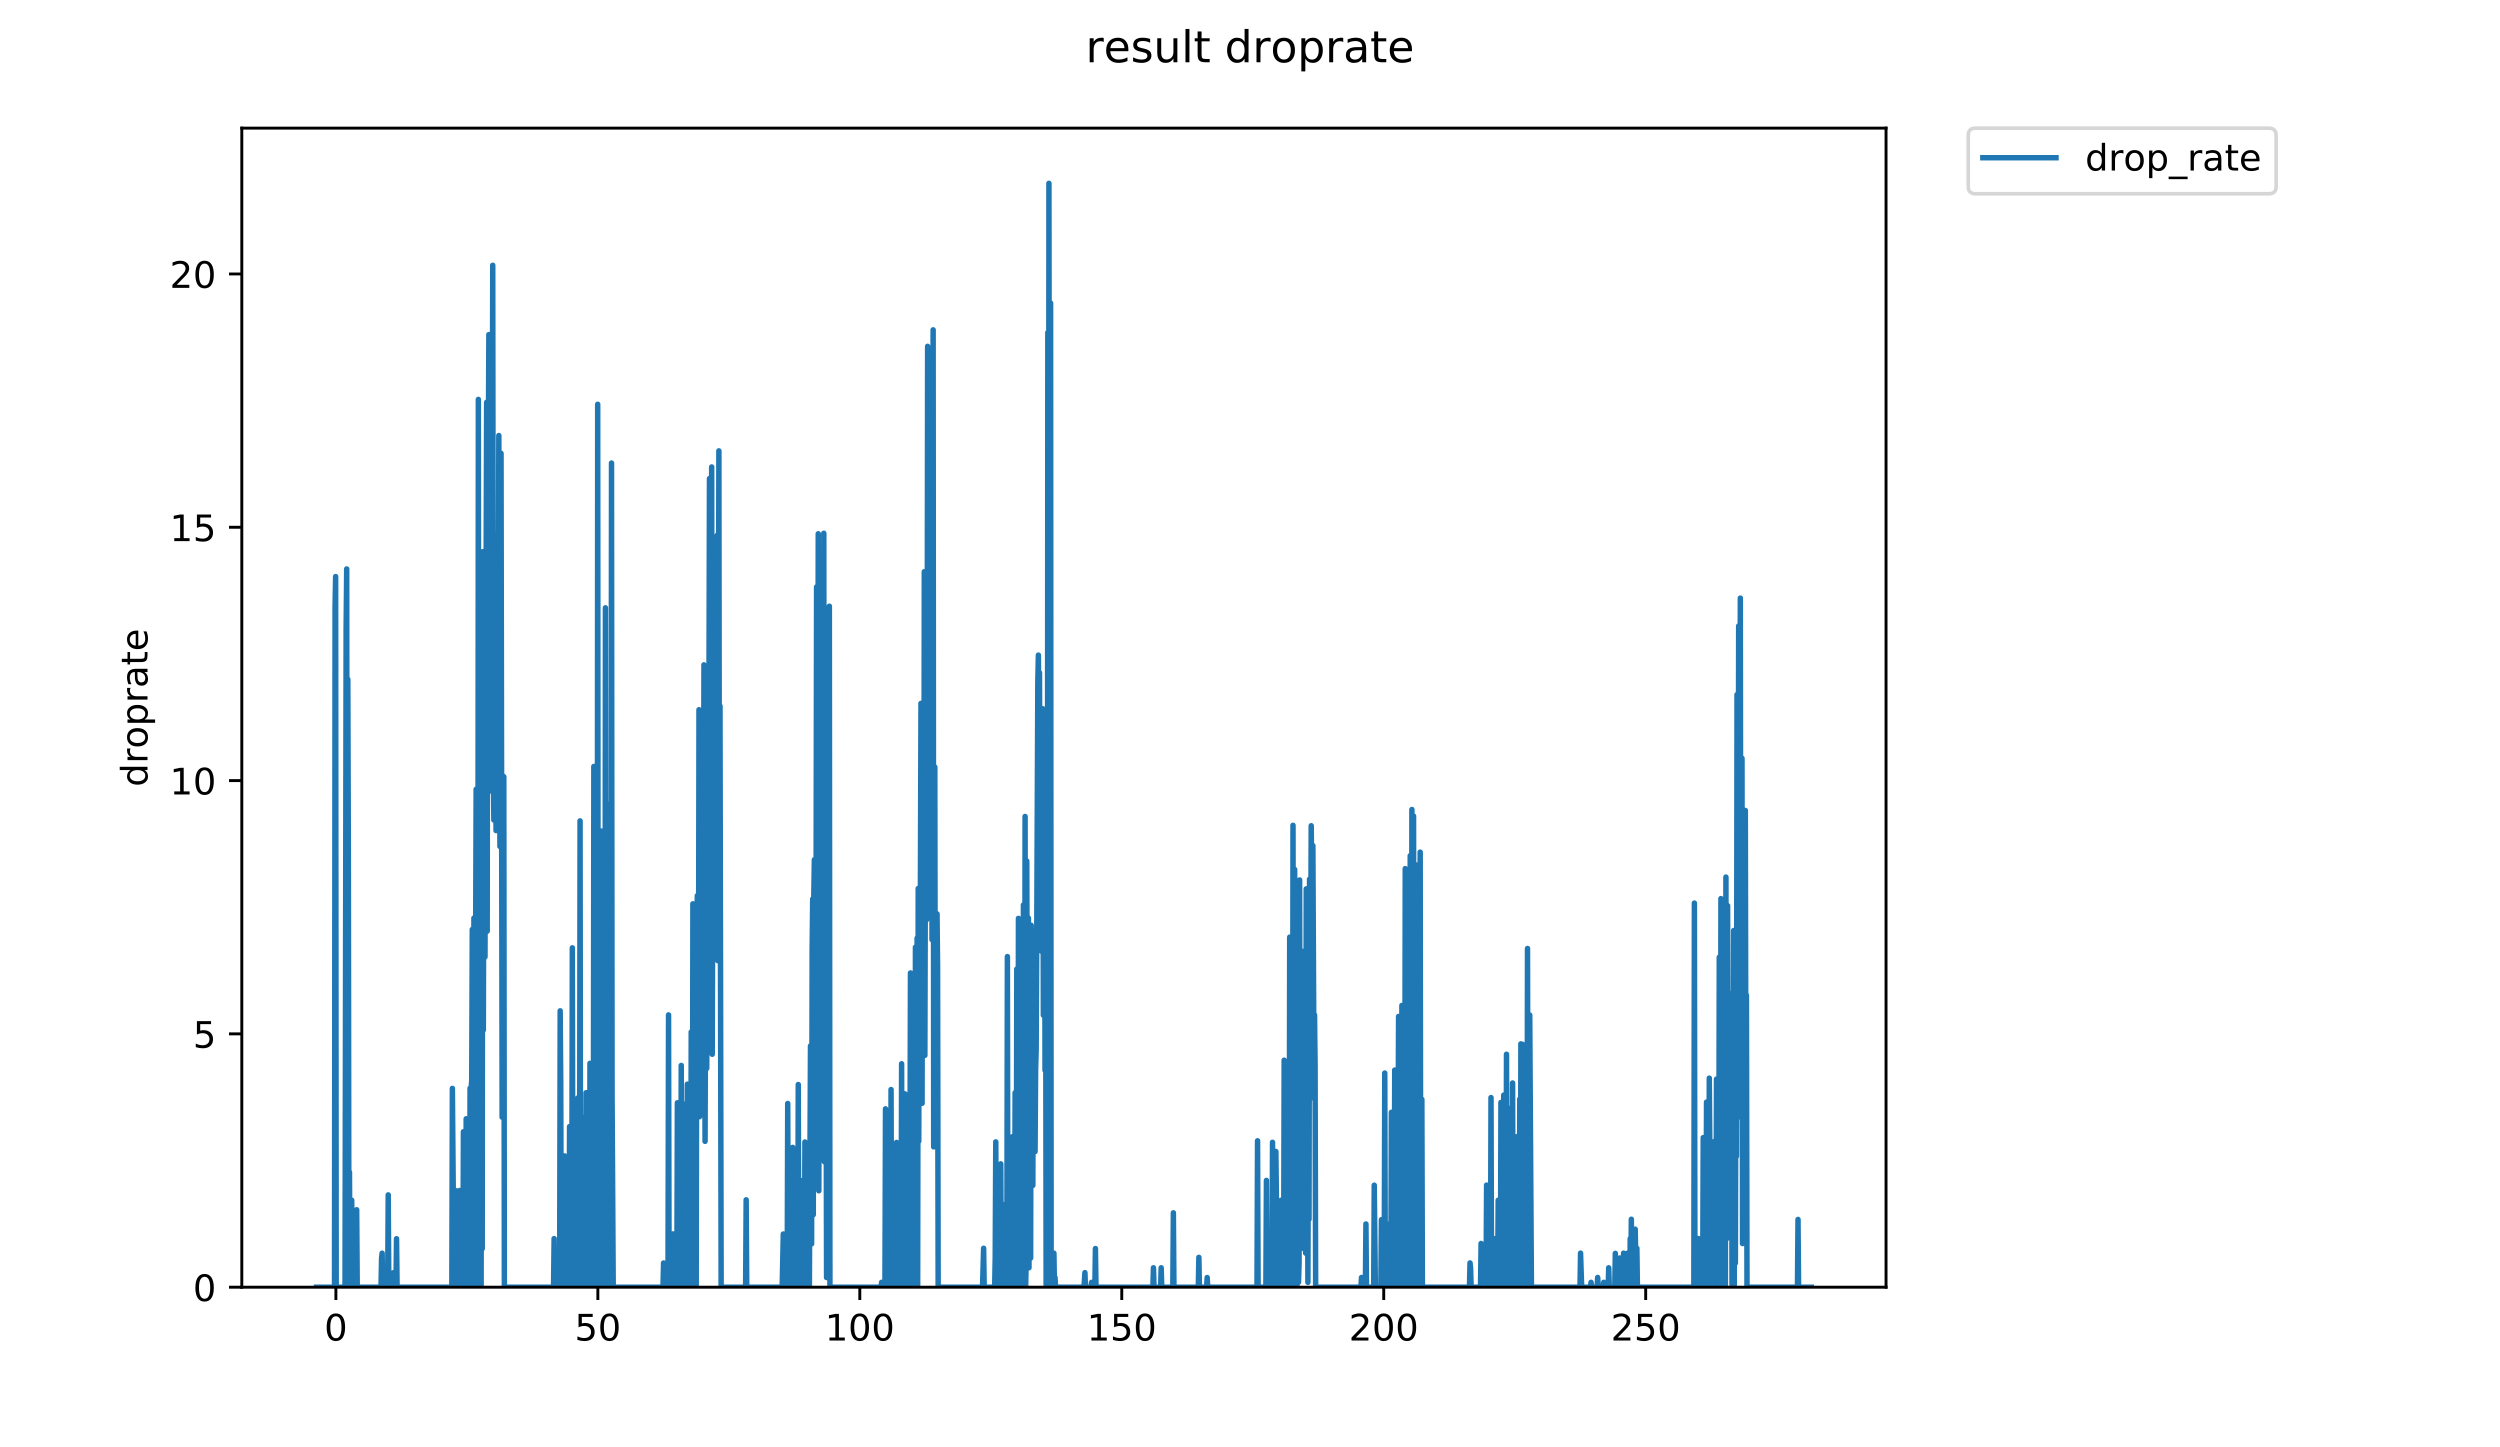 <?xml version="1.0" encoding="utf-8" standalone="no"?>
<!DOCTYPE svg PUBLIC "-//W3C//DTD SVG 1.1//EN"
  "http://www.w3.org/Graphics/SVG/1.1/DTD/svg11.dtd">
<!-- Created with matplotlib (https://matplotlib.org/) -->
<svg height="396pt" version="1.1" viewBox="0 0 684 396" width="684pt" xmlns="http://www.w3.org/2000/svg" xmlns:xlink="http://www.w3.org/1999/xlink">
 <defs>
  <style type="text/css">
*{stroke-linecap:butt;stroke-linejoin:round;}
  </style>
 </defs>
 <g id="figure_1">
  <g id="patch_1">
   <path d="M 0 396 
L 684 396 
L 684 0 
L 0 0 
z
" style="fill:#ffffff;"/>
  </g>
  <g id="axes_1">
   <g id="patch_2">
    <path d="M 66.159 352.174 
L 516.019 352.174 
L 516.019 35.062 
L 66.159 35.062 
z
" style="fill:#ffffff;"/>
   </g>
   <g id="matplotlib.axis_1">
    <g id="xtick_1">
     <g id="line2d_1">
      <defs>
       <path d="M 0 0 
L 0 3.5 
" id="mff7c92734a" style="stroke:#000000;stroke-width:0.8;"/>
      </defs>
      <g>
       <use style="stroke:#000000;stroke-width:0.8;" x="91.9" xlink:href="#mff7c92734a" y="352.174"/>
      </g>
     </g>
     <g id="text_1">
      <!-- 0 -->
      <defs>
       <path d="M 31.781 66.406 
Q 24.172 66.406 20.328 58.906 
Q 16.5 51.422 16.5 36.375 
Q 16.5 21.391 20.328 13.891 
Q 24.172 6.391 31.781 6.391 
Q 39.453 6.391 43.281 13.891 
Q 47.125 21.391 47.125 36.375 
Q 47.125 51.422 43.281 58.906 
Q 39.453 66.406 31.781 66.406 
z
M 31.781 74.219 
Q 44.047 74.219 50.516 64.516 
Q 56.984 54.828 56.984 36.375 
Q 56.984 17.969 50.516 8.266 
Q 44.047 -1.422 31.781 -1.422 
Q 19.531 -1.422 13.062 8.266 
Q 6.594 17.969 6.594 36.375 
Q 6.594 54.828 13.062 64.516 
Q 19.531 74.219 31.781 74.219 
z
" id="DejaVuSans-48"/>
      </defs>
      <g transform="translate(88.718 366.773)scale(0.1 -0.1)">
       <use xlink:href="#DejaVuSans-48"/>
      </g>
     </g>
    </g>
    <g id="xtick_2">
     <g id="line2d_2">
      <g>
       <use style="stroke:#000000;stroke-width:0.8;" x="163.572" xlink:href="#mff7c92734a" y="352.174"/>
      </g>
     </g>
     <g id="text_2">
      <!-- 50 -->
      <defs>
       <path d="M 10.797 72.906 
L 49.516 72.906 
L 49.516 64.594 
L 19.828 64.594 
L 19.828 46.734 
Q 21.969 47.469 24.109 47.828 
Q 26.266 48.188 28.422 48.188 
Q 40.625 48.188 47.75 41.5 
Q 54.891 34.812 54.891 23.391 
Q 54.891 11.625 47.562 5.094 
Q 40.234 -1.422 26.906 -1.422 
Q 22.312 -1.422 17.547 -0.641 
Q 12.797 0.141 7.719 1.703 
L 7.719 11.625 
Q 12.109 9.234 16.797 8.062 
Q 21.484 6.891 26.703 6.891 
Q 35.156 6.891 40.078 11.328 
Q 45.016 15.766 45.016 23.391 
Q 45.016 31 40.078 35.438 
Q 35.156 39.891 26.703 39.891 
Q 22.75 39.891 18.812 39.016 
Q 14.891 38.141 10.797 36.281 
z
" id="DejaVuSans-53"/>
      </defs>
      <g transform="translate(157.209 366.773)scale(0.1 -0.1)">
       <use xlink:href="#DejaVuSans-53"/>
       <use x="63.623" xlink:href="#DejaVuSans-48"/>
      </g>
     </g>
    </g>
    <g id="xtick_3">
     <g id="line2d_3">
      <g>
       <use style="stroke:#000000;stroke-width:0.8;" x="235.244" xlink:href="#mff7c92734a" y="352.174"/>
      </g>
     </g>
     <g id="text_3">
      <!-- 100 -->
      <defs>
       <path d="M 12.406 8.297 
L 28.516 8.297 
L 28.516 63.922 
L 10.984 60.406 
L 10.984 69.391 
L 28.422 72.906 
L 38.281 72.906 
L 38.281 8.297 
L 54.391 8.297 
L 54.391 0 
L 12.406 0 
z
" id="DejaVuSans-49"/>
      </defs>
      <g transform="translate(225.7 366.773)scale(0.1 -0.1)">
       <use xlink:href="#DejaVuSans-49"/>
       <use x="63.623" xlink:href="#DejaVuSans-48"/>
       <use x="127.246" xlink:href="#DejaVuSans-48"/>
      </g>
     </g>
    </g>
    <g id="xtick_4">
     <g id="line2d_4">
      <g>
       <use style="stroke:#000000;stroke-width:0.8;" x="306.916" xlink:href="#mff7c92734a" y="352.174"/>
      </g>
     </g>
     <g id="text_4">
      <!-- 150 -->
      <g transform="translate(297.373 366.773)scale(0.1 -0.1)">
       <use xlink:href="#DejaVuSans-49"/>
       <use x="63.623" xlink:href="#DejaVuSans-53"/>
       <use x="127.246" xlink:href="#DejaVuSans-48"/>
      </g>
     </g>
    </g>
    <g id="xtick_5">
     <g id="line2d_5">
      <g>
       <use style="stroke:#000000;stroke-width:0.8;" x="378.589" xlink:href="#mff7c92734a" y="352.174"/>
      </g>
     </g>
     <g id="text_5">
      <!-- 200 -->
      <defs>
       <path d="M 19.188 8.297 
L 53.609 8.297 
L 53.609 0 
L 7.328 0 
L 7.328 8.297 
Q 12.938 14.109 22.625 23.891 
Q 32.328 33.688 34.812 36.531 
Q 39.547 41.844 41.422 45.531 
Q 43.312 49.219 43.312 52.781 
Q 43.312 58.594 39.234 62.25 
Q 35.156 65.922 28.609 65.922 
Q 23.969 65.922 18.812 64.312 
Q 13.672 62.703 7.812 59.422 
L 7.812 69.391 
Q 13.766 71.781 18.938 73 
Q 24.125 74.219 28.422 74.219 
Q 39.75 74.219 46.484 68.547 
Q 53.219 62.891 53.219 53.422 
Q 53.219 48.922 51.531 44.891 
Q 49.859 40.875 45.406 35.406 
Q 44.188 33.984 37.641 27.219 
Q 31.109 20.453 19.188 8.297 
z
" id="DejaVuSans-50"/>
      </defs>
      <g transform="translate(369.045 366.773)scale(0.1 -0.1)">
       <use xlink:href="#DejaVuSans-50"/>
       <use x="63.623" xlink:href="#DejaVuSans-48"/>
       <use x="127.246" xlink:href="#DejaVuSans-48"/>
      </g>
     </g>
    </g>
    <g id="xtick_6">
     <g id="line2d_6">
      <g>
       <use style="stroke:#000000;stroke-width:0.8;" x="450.261" xlink:href="#mff7c92734a" y="352.174"/>
      </g>
     </g>
     <g id="text_6">
      <!-- 250 -->
      <g transform="translate(440.717 366.773)scale(0.1 -0.1)">
       <use xlink:href="#DejaVuSans-50"/>
       <use x="63.623" xlink:href="#DejaVuSans-53"/>
       <use x="127.246" xlink:href="#DejaVuSans-48"/>
      </g>
     </g>
    </g>
   </g>
   <g id="matplotlib.axis_2">
    <g id="ytick_1">
     <g id="line2d_7">
      <defs>
       <path d="M 0 0 
L -3.5 0 
" id="me013482c7f" style="stroke:#000000;stroke-width:0.8;"/>
      </defs>
      <g>
       <use style="stroke:#000000;stroke-width:0.8;" x="66.159" xlink:href="#me013482c7f" y="352.174"/>
      </g>
     </g>
     <g id="text_7">
      <!-- 0 -->
      <g transform="translate(52.796 355.973)scale(0.1 -0.1)">
       <use xlink:href="#DejaVuSans-48"/>
      </g>
     </g>
    </g>
    <g id="ytick_2">
     <g id="line2d_8">
      <g>
       <use style="stroke:#000000;stroke-width:0.8;" x="66.159" xlink:href="#me013482c7f" y="282.87"/>
      </g>
     </g>
     <g id="text_8">
      <!-- 5 -->
      <g transform="translate(52.796 286.669)scale(0.1 -0.1)">
       <use xlink:href="#DejaVuSans-53"/>
      </g>
     </g>
    </g>
    <g id="ytick_3">
     <g id="line2d_9">
      <g>
       <use style="stroke:#000000;stroke-width:0.8;" x="66.159" xlink:href="#me013482c7f" y="213.566"/>
      </g>
     </g>
     <g id="text_9">
      <!-- 10 -->
      <g transform="translate(46.434 217.365)scale(0.1 -0.1)">
       <use xlink:href="#DejaVuSans-49"/>
       <use x="63.623" xlink:href="#DejaVuSans-48"/>
      </g>
     </g>
    </g>
    <g id="ytick_4">
     <g id="line2d_10">
      <g>
       <use style="stroke:#000000;stroke-width:0.8;" x="66.159" xlink:href="#me013482c7f" y="144.261"/>
      </g>
     </g>
     <g id="text_10">
      <!-- 15 -->
      <g transform="translate(46.434 148.06)scale(0.1 -0.1)">
       <use xlink:href="#DejaVuSans-49"/>
       <use x="63.623" xlink:href="#DejaVuSans-53"/>
      </g>
     </g>
    </g>
    <g id="ytick_5">
     <g id="line2d_11">
      <g>
       <use style="stroke:#000000;stroke-width:0.8;" x="66.159" xlink:href="#me013482c7f" y="74.957"/>
      </g>
     </g>
     <g id="text_11">
      <!-- 20 -->
      <g transform="translate(46.434 78.756)scale(0.1 -0.1)">
       <use xlink:href="#DejaVuSans-50"/>
       <use x="63.623" xlink:href="#DejaVuSans-48"/>
      </g>
     </g>
    </g>
    <g id="text_12">
     <!-- droprate -->
     <defs>
      <path d="M 45.406 46.391 
L 45.406 75.984 
L 54.391 75.984 
L 54.391 0 
L 45.406 0 
L 45.406 8.203 
Q 42.578 3.328 38.25 0.953 
Q 33.938 -1.422 27.875 -1.422 
Q 17.969 -1.422 11.734 6.484 
Q 5.516 14.406 5.516 27.297 
Q 5.516 40.188 11.734 48.094 
Q 17.969 56 27.875 56 
Q 33.938 56 38.25 53.625 
Q 42.578 51.266 45.406 46.391 
z
M 14.797 27.297 
Q 14.797 17.391 18.875 11.75 
Q 22.953 6.109 30.078 6.109 
Q 37.203 6.109 41.297 11.75 
Q 45.406 17.391 45.406 27.297 
Q 45.406 37.203 41.297 42.844 
Q 37.203 48.484 30.078 48.484 
Q 22.953 48.484 18.875 42.844 
Q 14.797 37.203 14.797 27.297 
z
" id="DejaVuSans-100"/>
      <path d="M 41.109 46.297 
Q 39.594 47.172 37.812 47.578 
Q 36.031 48 33.891 48 
Q 26.266 48 22.188 43.047 
Q 18.109 38.094 18.109 28.812 
L 18.109 0 
L 9.078 0 
L 9.078 54.688 
L 18.109 54.688 
L 18.109 46.188 
Q 20.953 51.172 25.484 53.578 
Q 30.031 56 36.531 56 
Q 37.453 56 38.578 55.875 
Q 39.703 55.766 41.062 55.516 
z
" id="DejaVuSans-114"/>
      <path d="M 30.609 48.391 
Q 23.391 48.391 19.188 42.75 
Q 14.984 37.109 14.984 27.297 
Q 14.984 17.484 19.156 11.844 
Q 23.344 6.203 30.609 6.203 
Q 37.797 6.203 41.984 11.859 
Q 46.188 17.531 46.188 27.297 
Q 46.188 37.016 41.984 42.703 
Q 37.797 48.391 30.609 48.391 
z
M 30.609 56 
Q 42.328 56 49.016 48.375 
Q 55.719 40.766 55.719 27.297 
Q 55.719 13.875 49.016 6.219 
Q 42.328 -1.422 30.609 -1.422 
Q 18.844 -1.422 12.172 6.219 
Q 5.516 13.875 5.516 27.297 
Q 5.516 40.766 12.172 48.375 
Q 18.844 56 30.609 56 
z
" id="DejaVuSans-111"/>
      <path d="M 18.109 8.203 
L 18.109 -20.797 
L 9.078 -20.797 
L 9.078 54.688 
L 18.109 54.688 
L 18.109 46.391 
Q 20.953 51.266 25.266 53.625 
Q 29.594 56 35.594 56 
Q 45.562 56 51.781 48.094 
Q 58.016 40.188 58.016 27.297 
Q 58.016 14.406 51.781 6.484 
Q 45.562 -1.422 35.594 -1.422 
Q 29.594 -1.422 25.266 0.953 
Q 20.953 3.328 18.109 8.203 
z
M 48.688 27.297 
Q 48.688 37.203 44.609 42.844 
Q 40.531 48.484 33.406 48.484 
Q 26.266 48.484 22.188 42.844 
Q 18.109 37.203 18.109 27.297 
Q 18.109 17.391 22.188 11.75 
Q 26.266 6.109 33.406 6.109 
Q 40.531 6.109 44.609 11.75 
Q 48.688 17.391 48.688 27.297 
z
" id="DejaVuSans-112"/>
      <path d="M 34.281 27.484 
Q 23.391 27.484 19.188 25 
Q 14.984 22.516 14.984 16.5 
Q 14.984 11.719 18.141 8.906 
Q 21.297 6.109 26.703 6.109 
Q 34.188 6.109 38.703 11.406 
Q 43.219 16.703 43.219 25.484 
L 43.219 27.484 
z
M 52.203 31.203 
L 52.203 0 
L 43.219 0 
L 43.219 8.297 
Q 40.141 3.328 35.547 0.953 
Q 30.953 -1.422 24.312 -1.422 
Q 15.922 -1.422 10.953 3.297 
Q 6 8.016 6 15.922 
Q 6 25.141 12.172 29.828 
Q 18.359 34.516 30.609 34.516 
L 43.219 34.516 
L 43.219 35.406 
Q 43.219 41.609 39.141 45 
Q 35.062 48.391 27.688 48.391 
Q 23 48.391 18.547 47.266 
Q 14.109 46.141 10.016 43.891 
L 10.016 52.203 
Q 14.938 54.109 19.578 55.047 
Q 24.219 56 28.609 56 
Q 40.484 56 46.344 49.844 
Q 52.203 43.703 52.203 31.203 
z
" id="DejaVuSans-97"/>
      <path d="M 18.312 70.219 
L 18.312 54.688 
L 36.812 54.688 
L 36.812 47.703 
L 18.312 47.703 
L 18.312 18.016 
Q 18.312 11.328 20.141 9.422 
Q 21.969 7.516 27.594 7.516 
L 36.812 7.516 
L 36.812 0 
L 27.594 0 
Q 17.188 0 13.234 3.875 
Q 9.281 7.766 9.281 18.016 
L 9.281 47.703 
L 2.688 47.703 
L 2.688 54.688 
L 9.281 54.688 
L 9.281 70.219 
z
" id="DejaVuSans-116"/>
      <path d="M 56.203 29.594 
L 56.203 25.203 
L 14.891 25.203 
Q 15.484 15.922 20.484 11.062 
Q 25.484 6.203 34.422 6.203 
Q 39.594 6.203 44.453 7.469 
Q 49.312 8.734 54.109 11.281 
L 54.109 2.781 
Q 49.266 0.734 44.188 -0.344 
Q 39.109 -1.422 33.891 -1.422 
Q 20.797 -1.422 13.156 6.188 
Q 5.516 13.812 5.516 26.812 
Q 5.516 40.234 12.766 48.109 
Q 20.016 56 32.328 56 
Q 43.359 56 49.781 48.891 
Q 56.203 41.797 56.203 29.594 
z
M 47.219 32.234 
Q 47.125 39.594 43.094 43.984 
Q 39.062 48.391 32.422 48.391 
Q 24.906 48.391 20.391 44.141 
Q 15.875 39.891 15.188 32.172 
z
" id="DejaVuSans-101"/>
     </defs>
     <g transform="translate(40.354 215.236)rotate(-90)scale(0.1 -0.1)">
      <use xlink:href="#DejaVuSans-100"/>
      <use x="63.477" xlink:href="#DejaVuSans-114"/>
      <use x="104.559" xlink:href="#DejaVuSans-111"/>
      <use x="165.74" xlink:href="#DejaVuSans-112"/>
      <use x="229.217" xlink:href="#DejaVuSans-114"/>
      <use x="270.33" xlink:href="#DejaVuSans-97"/>
      <use x="331.609" xlink:href="#DejaVuSans-116"/>
      <use x="370.818" xlink:href="#DejaVuSans-101"/>
     </g>
    </g>
   </g>
   <g id="line2d_12">
    <path clip-path="url(#p9ddaae46cf)" d="M 86.607 352.174 
L 91.524 352.174 
L 91.676 166.043 
L 91.828 157.752 
L 91.98 352.174 
L 94.401 352.174 
L 94.703 171.956 
L 94.855 155.669 
L 95.007 331.073 
L 95.159 185.844 
L 95.311 235.022 
L 95.463 352.174 
L 95.616 320.672 
L 95.768 352.174 
L 95.92 328.39 
L 96.072 352.174 
L 96.223 328.367 
L 96.528 352.174 
L 97.434 352.174 
L 97.586 330.992 
L 97.737 352.174 
L 104.246 352.174 
L 104.397 344.208 
L 104.548 342.872 
L 104.701 352.174 
L 106.067 352.174 
L 106.218 326.924 
L 106.369 350.846 
L 106.521 352.174 
L 107.428 352.174 
L 107.581 348.233 
L 107.733 352.174 
L 108.035 352.174 
L 108.186 348.191 
L 108.338 352.174 
L 108.489 338.91 
L 108.642 352.174 
L 123.62 352.174 
L 123.771 297.792 
L 124.224 352.174 
L 124.526 352.174 
L 124.677 325.747 
L 124.829 352.174 
L 125.583 352.174 
L 125.734 325.722 
L 125.885 352.174 
L 126.64 352.174 
L 126.791 309.648 
L 126.942 344.201 
L 127.093 352.174 
L 127.396 352.174 
L 127.549 306.103 
L 127.7 346.884 
L 127.852 352.174 
L 128.005 352.174 
L 128.156 313.782 
L 128.307 352.174 
L 128.457 352.174 
L 128.608 297.74 
L 128.759 352.174 
L 128.91 297.74 
L 129.062 295.465 
L 129.214 254.302 
L 129.365 337.556 
L 129.515 352.174 
L 129.667 251.175 
L 129.817 352.174 
L 130.272 215.946 
L 130.727 311.016 
L 130.879 109.279 
L 131.03 336.227 
L 131.181 352.174 
L 131.332 283.135 
L 131.634 352.174 
L 131.785 232.569 
L 131.937 341.644 
L 132.089 150.947 
L 132.24 281.808 
L 132.541 165.765 
L 132.692 261.806 
L 133.144 110.075 
L 133.297 254.766 
L 133.449 129.716 
L 133.601 123.146 
L 133.753 91.543 
L 133.905 161.538 
L 134.056 122.707 
L 134.206 115.396 
L 134.358 92.697 
L 134.51 216.464 
L 134.814 72.583 
L 134.965 207.597 
L 135.116 224.351 
L 135.418 146.188 
L 135.722 227.242 
L 135.873 161.538 
L 136.025 205.365 
L 136.177 196.405 
L 136.327 179.412 
L 136.478 119.163 
L 136.781 231.587 
L 136.932 198.312 
L 137.083 124.034 
L 137.385 305.661 
L 137.688 212.379 
L 137.84 212.512 
L 137.993 352.174 
L 151.454 352.174 
L 151.605 338.885 
L 151.756 352.174 
L 153.114 352.174 
L 153.265 276.569 
L 153.416 296.465 
L 153.568 352.174 
L 154.322 352.174 
L 154.473 316.258 
L 154.625 352.174 
L 155.38 352.174 
L 155.532 348.195 
L 155.682 352.174 
L 155.833 308.235 
L 155.985 352.174 
L 156.287 352.174 
L 156.439 338.91 
L 156.59 259.326 
L 156.741 352.174 
L 157.194 352.174 
L 157.345 349.516 
L 157.496 303.05 
L 157.648 352.174 
L 157.799 352.174 
L 157.95 334.898 
L 158.101 300.395 
L 158.252 352.174 
L 158.554 352.174 
L 158.705 224.596 
L 158.857 352.174 
L 159.159 352.174 
L 159.309 305.706 
L 159.46 352.174 
L 160.212 352.174 
L 160.363 298.965 
L 160.515 352.174 
L 160.666 352.174 
L 160.816 337.528 
L 160.967 352.174 
L 161.268 352.174 
L 161.419 290.925 
L 161.569 352.174 
L 162.174 352.174 
L 162.324 341.532 
L 162.475 209.704 
L 162.625 352.174 
L 162.776 352.174 
L 162.926 258.88 
L 163.228 352.174 
L 163.379 352.174 
L 163.53 110.616 
L 163.681 352.174 
L 163.983 352.174 
L 164.134 324.373 
L 164.285 352.174 
L 164.437 333.587 
L 164.588 227.373 
L 164.739 352.174 
L 164.89 352.174 
L 165.193 255.44 
L 165.344 352.174 
L 165.495 352.174 
L 165.646 166.301 
L 165.797 352.174 
L 165.948 352.174 
L 166.251 267.689 
L 166.402 352.174 
L 166.554 303.238 
L 166.856 352.174 
L 167.007 219.788 
L 167.159 320.28 
L 167.31 126.687 
L 167.461 299.067 
L 167.775 352.174 
L 181.4 352.174 
L 181.552 345.555 
L 181.854 352.174 
L 182.761 352.174 
L 182.912 277.682 
L 183.062 352.174 
L 183.971 352.174 
L 184.123 337.598 
L 184.275 352.174 
L 185.181 352.174 
L 185.331 301.723 
L 185.483 349.531 
L 185.634 352.174 
L 186.237 352.174 
L 186.389 291.508 
L 186.54 352.174 
L 186.994 352.174 
L 187.146 302.106 
L 187.297 352.174 
L 187.448 352.174 
L 187.603 332.707 
L 187.755 352.174 
L 187.906 352.174 
L 188.057 296.625 
L 188.208 352.174 
L 188.359 352.174 
L 188.51 310.937 
L 188.662 316.498 
L 188.814 348.214 
L 188.966 352.174 
L 189.118 282.343 
L 189.271 352.174 
L 189.423 345.58 
L 189.574 247.288 
L 189.725 312.458 
L 189.878 314.181 
L 190.029 352.174 
L 190.331 328.299 
L 190.483 352.174 
L 190.636 256.265 
L 190.787 245.043 
L 191.09 291.335 
L 191.241 194.182 
L 191.392 305.527 
L 191.543 221.938 
L 191.693 255.161 
L 191.844 216.622 
L 191.995 207.597 
L 192.147 225.083 
L 192.298 197.282 
L 192.449 260.565 
L 192.6 181.906 
L 192.751 203.19 
L 192.902 312.268 
L 193.204 230.262 
L 193.355 292.314 
L 193.81 203.475 
L 193.96 196.539 
L 194.111 130.934 
L 194.262 205.991 
L 194.413 209.977 
L 194.715 127.76 
L 194.866 288.446 
L 195.17 183.722 
L 195.321 221.938 
L 195.472 205.225 
L 195.624 147.366 
L 195.775 248.715 
L 196.078 151.696 
L 196.23 146.437 
L 196.383 262.834 
L 196.687 123.364 
L 196.838 259.237 
L 196.989 193.159 
L 197.304 352.174 
L 204.002 352.174 
L 204.152 328.276 
L 204.303 352.174 
L 214.005 352.174 
L 214.309 337.626 
L 214.46 352.174 
L 215.369 352.174 
L 215.52 301.915 
L 215.672 352.174 
L 216.735 352.174 
L 216.887 313.928 
L 217.191 352.174 
L 218.254 352.174 
L 218.406 296.731 
L 218.558 352.174 
L 219.318 352.174 
L 219.47 323.021 
L 219.622 352.174 
L 220.078 352.174 
L 220.23 312.458 
L 220.533 352.174 
L 220.989 352.174 
L 221.141 313.819 
L 221.293 320.552 
L 221.445 352.174 
L 221.748 286.17 
L 221.901 288.871 
L 222.053 340.316 
L 222.205 259.768 
L 222.356 245.961 
L 222.507 332.354 
L 222.659 244.941 
L 222.81 235.227 
L 222.962 262.409 
L 223.114 255.716 
L 223.265 257.128 
L 223.417 160.58 
L 223.569 283.595 
L 223.721 251.56 
L 223.873 146.045 
L 224.025 325.798 
L 224.329 207.103 
L 224.783 293.813 
L 224.934 182.395 
L 225.085 308.403 
L 225.238 266.694 
L 225.391 145.904 
L 225.543 317.852 
L 225.695 277.001 
L 225.846 201.398 
L 226.15 349.534 
L 226.302 238.755 
L 226.455 320.582 
L 226.76 286.17 
L 226.911 165.865 
L 227.066 352.174 
L 241.058 352.174 
L 241.209 350.845 
L 241.361 352.174 
L 242.12 352.174 
L 242.272 303.378 
L 242.424 342.96 
L 242.576 352.174 
L 243.641 352.174 
L 243.793 298.102 
L 243.945 350.855 
L 244.097 352.174 
L 245.159 352.174 
L 245.311 312.572 
L 245.463 352.174 
L 246.527 352.174 
L 246.678 291.043 
L 246.829 352.174 
L 247.436 352.174 
L 247.587 299.27 
L 247.891 352.174 
L 248.194 352.174 
L 248.346 315.177 
L 248.497 324.293 
L 248.648 352.174 
L 248.799 352.174 
L 248.951 325.722 
L 249.103 266.205 
L 249.255 352.174 
L 249.406 352.174 
L 249.557 325.621 
L 249.708 352.174 
L 249.86 338.961 
L 250.011 266.287 
L 250.163 352.174 
L 250.315 352.174 
L 250.466 259.148 
L 250.617 352.174 
L 250.769 325.747 
L 250.92 256.674 
L 251.071 352.174 
L 251.222 243.096 
L 251.372 312.229 
L 251.524 249.011 
L 251.676 290.071 
L 251.979 192.449 
L 252.13 286.994 
L 252.281 301.867 
L 252.432 196.539 
L 252.584 287.552 
L 252.736 286.044 
L 252.887 156.429 
L 253.039 288.75 
L 253.342 174.946 
L 253.494 251.656 
L 253.646 218.846 
L 253.797 94.758 
L 253.948 237.224 
L 254.249 167.453 
L 254.4 212.761 
L 254.551 220.038 
L 254.702 133.46 
L 255.004 257.09 
L 255.307 90.248 
L 255.458 313.782 
L 255.61 215.816 
L 255.762 209.876 
L 255.914 309.811 
L 256.066 251.848 
L 256.218 312.572 
L 256.369 250.042 
L 256.52 264.464 
L 256.679 352.174 
L 268.817 352.174 
L 269.118 341.522 
L 269.269 352.174 
L 272.14 352.174 
L 272.291 344.201 
L 272.443 312.42 
L 272.594 352.174 
L 273.652 352.174 
L 273.806 318.431 
L 273.958 352.174 
L 274.713 352.174 
L 274.864 329.582 
L 275.015 337.612 
L 275.166 352.174 
L 275.468 352.174 
L 275.619 261.719 
L 275.77 352.174 
L 275.92 352.174 
L 276.071 342.872 
L 276.223 352.174 
L 276.374 352.174 
L 276.526 336.333 
L 276.678 352.174 
L 276.829 352.174 
L 276.98 311.016 
L 277.131 352.174 
L 277.282 320.28 
L 277.433 352.174 
L 277.584 352.174 
L 277.735 298.965 
L 277.886 352.174 
L 278.039 352.174 
L 278.192 265.132 
L 278.345 352.174 
L 278.496 342.88 
L 278.647 251.271 
L 278.798 350.85 
L 278.949 352.174 
L 279.1 272.361 
L 279.252 340.305 
L 279.403 352.174 
L 279.555 324.32 
L 279.706 352.174 
L 279.858 352.174 
L 280.009 247.589 
L 280.16 341.583 
L 280.311 352.174 
L 280.463 223.39 
L 280.614 352.174 
L 280.766 344.254 
L 280.919 235.575 
L 281.222 342.889 
L 281.373 251.175 
L 281.524 346.863 
L 281.828 266.45 
L 281.98 344.201 
L 282.131 253.168 
L 282.435 314.073 
L 282.586 324.32 
L 282.738 254.674 
L 282.889 304.378 
L 283.041 267.203 
L 283.192 315.071 
L 283.343 292.6 
L 283.494 287.243 
L 283.645 257.819 
L 283.948 186.374 
L 284.1 179.243 
L 284.251 200.82 
L 284.403 184.043 
L 284.553 237.995 
L 284.704 207.32 
L 284.855 203.333 
L 285.006 260.301 
L 285.31 193.915 
L 285.461 277.753 
L 285.764 198.606 
L 285.917 292.827 
L 286.068 241.182 
L 286.222 352.174 
L 286.532 352.174 
L 286.684 90.97 
L 286.835 311.016 
L 286.987 50.163 
L 287.138 191.372 
L 287.29 207.735 
L 287.441 82.915 
L 287.592 352.174 
L 287.743 346.874 
L 287.894 352.174 
L 288.046 348.191 
L 288.198 352.174 
L 288.348 342.872 
L 288.499 352.174 
L 288.651 349.524 
L 288.802 352.174 
L 296.527 352.174 
L 296.679 350.823 
L 296.83 348.191 
L 296.982 352.174 
L 298.494 352.174 
L 298.645 350.853 
L 298.797 352.174 
L 299.555 352.174 
L 299.707 341.603 
L 299.858 352.174 
L 315.434 352.174 
L 315.585 346.863 
L 315.738 352.174 
L 317.551 352.174 
L 317.702 346.863 
L 317.853 352.174 
L 320.883 352.174 
L 321.034 331.83 
L 321.185 352.174 
L 327.857 352.174 
L 328.008 344.013 
L 328.16 352.174 
L 330.132 352.174 
L 330.284 349.534 
L 330.436 352.174 
L 343.913 352.174 
L 344.065 312.122 
L 344.216 352.174 
L 346.345 352.174 
L 346.496 322.965 
L 346.647 352.174 
L 347.709 352.174 
L 347.86 349.516 
L 348.011 352.174 
L 348.163 312.534 
L 348.316 352.174 
L 348.921 352.174 
L 349.072 315.035 
L 349.526 352.174 
L 349.829 352.174 
L 349.98 330.891 
L 350.282 352.174 
L 350.434 349.531 
L 350.586 328.367 
L 350.737 352.174 
L 351.193 352.174 
L 351.345 290.071 
L 351.497 352.174 
L 351.648 352.174 
L 351.8 341.593 
L 351.951 299.22 
L 352.103 352.174 
L 352.254 352.174 
L 352.406 333.64 
L 352.558 352.174 
L 352.709 352.174 
L 352.86 256.399 
L 353.011 341.593 
L 353.162 322.937 
L 353.464 352.174 
L 353.614 352.174 
L 353.765 225.804 
L 353.916 321.579 
L 354.068 340.271 
L 354.218 237.885 
L 354.369 330.911 
L 354.52 329.539 
L 354.671 285.599 
L 354.821 352.174 
L 354.972 349.516 
L 355.123 243.096 
L 355.273 350.841 
L 355.424 345.523 
L 355.575 240.757 
L 355.726 337.584 
L 355.877 333.587 
L 356.028 275.022 
L 356.33 322.881 
L 356.48 260.301 
L 356.632 341.583 
L 356.783 316.258 
L 356.936 311.523 
L 357.237 342.863 
L 357.388 243.201 
L 357.539 333.569 
L 357.69 287.056 
L 357.841 350.845 
L 357.993 297.896 
L 358.144 333.605 
L 358.295 240.543 
L 358.446 300.593 
L 358.748 225.925 
L 359.05 257.819 
L 359.201 231.356 
L 359.503 293.701 
L 359.654 277.682 
L 359.807 291.623 
L 359.958 352.174 
L 372.358 352.174 
L 372.509 349.519 
L 372.66 352.174 
L 373.568 352.174 
L 373.718 334.881 
L 373.87 352.174 
L 375.843 352.174 
L 375.994 324.266 
L 376.296 352.174 
L 377.809 352.174 
L 377.961 333.711 
L 378.112 352.174 
L 378.718 352.174 
L 378.869 293.588 
L 379.02 352.174 
L 379.624 352.174 
L 379.776 334.947 
L 379.927 352.174 
L 380.532 352.174 
L 380.683 304.332 
L 380.834 349.514 
L 380.986 352.174 
L 381.442 352.174 
L 381.594 292.77 
L 381.896 352.174 
L 382.349 352.174 
L 382.651 278.109 
L 382.804 352.174 
L 382.956 352.174 
L 383.107 344.216 
L 383.258 352.174 
L 383.56 275.096 
L 383.712 352.174 
L 383.864 352.174 
L 384.016 312.572 
L 384.168 352.174 
L 384.319 344.231 
L 384.471 237.654 
L 384.623 352.174 
L 384.776 352.174 
L 384.928 258.538 
L 385.08 352.174 
L 385.231 352.174 
L 385.383 247.689 
L 385.535 352.174 
L 385.686 352.174 
L 385.837 234.125 
L 385.989 352.174 
L 386.142 352.174 
L 386.293 221.486 
L 386.445 352.174 
L 386.596 352.174 
L 386.747 223.267 
L 386.897 352.174 
L 387.201 284.593 
L 387.351 352.174 
L 387.502 348.18 
L 387.653 236.667 
L 387.805 352.174 
L 387.956 342.889 
L 388.108 255.716 
L 388.26 352.174 
L 388.411 352.174 
L 388.563 233.14 
L 388.714 348.195 
L 388.865 332.297 
L 389.017 300.789 
L 389.169 352.174 
L 402.044 352.174 
L 402.195 345.542 
L 402.347 346.889 
L 402.498 352.174 
L 405.071 352.174 
L 405.223 340.214 
L 405.373 352.174 
L 406.581 352.174 
L 406.733 324.24 
L 406.884 352.174 
L 407.79 352.174 
L 407.941 300.296 
L 408.092 352.174 
L 408.998 352.174 
L 409.149 338.872 
L 409.3 352.174 
L 409.753 352.174 
L 409.904 328.39 
L 410.056 352.174 
L 410.508 352.174 
L 410.659 301.626 
L 410.81 352.174 
L 411.263 352.174 
L 411.416 299.621 
L 411.571 345.709 
L 411.724 352.174 
L 412.026 352.174 
L 412.177 288.446 
L 412.328 352.174 
L 412.48 352.174 
L 412.631 303.191 
L 412.782 352.174 
L 412.934 352.174 
L 413.086 336.303 
L 413.237 352.174 
L 413.388 326.924 
L 413.539 352.174 
L 413.69 346.863 
L 413.841 296.305 
L 413.993 352.174 
L 414.144 333.587 
L 414.297 339.086 
L 414.449 352.174 
L 414.6 337.626 
L 414.752 338.936 
L 414.902 352.174 
L 415.053 310.977 
L 415.205 341.553 
L 415.356 341.563 
L 415.507 320.31 
L 415.658 352.174 
L 415.81 300.691 
L 415.961 352.174 
L 416.112 285.599 
L 416.263 352.174 
L 416.565 285.727 
L 416.716 300.296 
L 416.867 352.174 
L 417.017 332.221 
L 417.17 327.235 
L 417.322 290.071 
L 417.473 324.293 
L 417.624 321.579 
L 417.774 352.174 
L 417.926 259.504 
L 418.077 341.543 
L 418.227 314.928 
L 418.379 344.193 
L 418.532 277.71 
L 418.996 352.174 
L 432.289 352.174 
L 432.439 342.854 
L 432.741 352.174 
L 435.158 352.174 
L 435.309 350.849 
L 435.461 352.174 
L 436.972 352.174 
L 437.123 349.516 
L 437.274 352.174 
L 438.634 352.174 
L 438.784 350.846 
L 438.935 352.174 
L 439.991 352.174 
L 440.142 346.869 
L 440.293 352.174 
L 441.803 352.174 
L 441.955 342.916 
L 442.105 352.174 
L 443.012 352.174 
L 443.162 344.193 
L 443.313 352.174 
L 443.917 352.174 
L 444.068 350.846 
L 444.219 342.863 
L 444.371 352.174 
L 444.823 352.174 
L 444.974 345.529 
L 445.125 352.174 
L 445.276 342.88 
L 445.427 352.174 
L 445.88 352.174 
L 446.031 338.872 
L 446.182 352.174 
L 446.333 333.587 
L 446.484 350.849 
L 446.636 352.174 
L 446.937 352.174 
L 447.088 345.529 
L 447.24 352.174 
L 447.392 336.303 
L 447.694 352.174 
L 447.845 341.532 
L 447.996 352.174 
L 463.434 352.174 
L 463.584 247.087 
L 463.735 352.174 
L 464.49 352.174 
L 464.641 338.859 
L 464.792 352.174 
L 465.849 352.174 
L 466.001 311.252 
L 466.152 352.174 
L 466.604 352.174 
L 466.755 346.848 
L 466.906 301.529 
L 467.056 352.174 
L 467.509 352.174 
L 467.66 294.975 
L 467.811 314.892 
L 467.963 352.174 
L 468.42 352.174 
L 468.571 341.543 
L 468.723 319.329 
L 468.875 352.174 
L 469.026 312.306 
L 469.33 352.174 
L 469.482 352.174 
L 469.633 295.248 
L 469.785 352.174 
L 469.937 323.16 
L 470.241 341.624 
L 470.392 261.893 
L 470.694 346.869 
L 470.845 245.859 
L 470.997 315.141 
L 471.149 321.725 
L 471.3 352.174 
L 471.452 293.98 
L 471.604 331.053 
L 471.756 280.822 
L 471.908 302.154 
L 472.06 352.174 
L 472.212 239.967 
L 472.364 338.973 
L 472.667 247.788 
L 472.819 303.285 
L 472.971 280.89 
L 473.124 284.113 
L 473.276 306.015 
L 473.428 298.051 
L 473.58 303.331 
L 473.732 287.552 
L 473.884 352.174 
L 474.036 271.649 
L 474.188 313.819 
L 474.34 254.581 
L 474.491 352.174 
L 474.642 280.411 
L 474.794 345.586 
L 474.946 287.49 
L 475.097 316.327 
L 475.248 190.043 
L 475.399 271.109 
L 475.55 255.254 
L 475.701 171.265 
L 475.852 284.593 
L 476.003 240.863 
L 476.154 163.645 
L 476.305 305.661 
L 476.608 207.458 
L 476.759 340.237 
L 476.911 246.467 
L 477.214 337.556 
L 477.366 324.4 
L 477.518 221.735 
L 477.669 299.067 
L 477.82 272.27 
L 477.978 352.174 
L 491.785 352.174 
L 491.936 333.64 
L 492.088 352.174 
L 495.571 352.174 
L 495.571 352.174 
" style="fill:none;stroke:#1f77b4;stroke-linecap:square;stroke-width:1.5;"/>
   </g>
   <g id="patch_3">
    <path d="M 66.159 352.174 
L 66.159 35.062 
" style="fill:none;stroke:#000000;stroke-linecap:square;stroke-linejoin:miter;stroke-width:0.8;"/>
   </g>
   <g id="patch_4">
    <path d="M 516.019 352.174 
L 516.019 35.062 
" style="fill:none;stroke:#000000;stroke-linecap:square;stroke-linejoin:miter;stroke-width:0.8;"/>
   </g>
   <g id="patch_5">
    <path d="M 66.159 352.174 
L 516.019 352.174 
" style="fill:none;stroke:#000000;stroke-linecap:square;stroke-linejoin:miter;stroke-width:0.8;"/>
   </g>
   <g id="patch_6">
    <path d="M 66.159 35.062 
L 516.019 35.062 
" style="fill:none;stroke:#000000;stroke-linecap:square;stroke-linejoin:miter;stroke-width:0.8;"/>
   </g>
   <g id="legend_1">
    <g id="patch_7">
     <path d="M 540.512 53.019 
L 620.748 53.019 
Q 622.748 53.019 622.748 51.019 
L 622.748 37.062 
Q 622.748 35.062 620.748 35.062 
L 540.512 35.062 
Q 538.512 35.062 538.512 37.062 
L 538.512 51.019 
Q 538.512 53.019 540.512 53.019 
z
" style="fill:#ffffff;opacity:0.8;stroke:#cccccc;stroke-linejoin:miter;"/>
    </g>
    <g id="line2d_13">
     <path d="M 542.512 43.161 
L 562.512 43.161 
" style="fill:none;stroke:#1f77b4;stroke-linecap:square;stroke-width:1.5;"/>
    </g>
    <g id="line2d_14"/>
    <g id="text_13">
     <!-- drop_rate -->
     <defs>
      <path d="M 50.984 -16.609 
L 50.984 -23.578 
L -0.984 -23.578 
L -0.984 -16.609 
z
" id="DejaVuSans-95"/>
     </defs>
     <g transform="translate(570.512 46.661)scale(0.1 -0.1)">
      <use xlink:href="#DejaVuSans-100"/>
      <use x="63.477" xlink:href="#DejaVuSans-114"/>
      <use x="104.559" xlink:href="#DejaVuSans-111"/>
      <use x="165.74" xlink:href="#DejaVuSans-112"/>
      <use x="229.217" xlink:href="#DejaVuSans-95"/>
      <use x="279.217" xlink:href="#DejaVuSans-114"/>
      <use x="320.33" xlink:href="#DejaVuSans-97"/>
      <use x="381.609" xlink:href="#DejaVuSans-116"/>
      <use x="420.818" xlink:href="#DejaVuSans-101"/>
     </g>
    </g>
   </g>
  </g>
  <g id="text_14">
   <!-- result droprate -->
   <defs>
    <path d="M 44.281 53.078 
L 44.281 44.578 
Q 40.484 46.531 36.375 47.5 
Q 32.281 48.484 27.875 48.484 
Q 21.188 48.484 17.844 46.438 
Q 14.5 44.391 14.5 40.281 
Q 14.5 37.156 16.891 35.375 
Q 19.281 33.594 26.516 31.984 
L 29.594 31.297 
Q 39.156 29.25 43.188 25.516 
Q 47.219 21.781 47.219 15.094 
Q 47.219 7.469 41.188 3.016 
Q 35.156 -1.422 24.609 -1.422 
Q 20.219 -1.422 15.453 -0.562 
Q 10.688 0.297 5.422 2 
L 5.422 11.281 
Q 10.406 8.688 15.234 7.391 
Q 20.062 6.109 24.812 6.109 
Q 31.156 6.109 34.562 8.281 
Q 37.984 10.453 37.984 14.406 
Q 37.984 18.062 35.516 20.016 
Q 33.062 21.969 24.703 23.781 
L 21.578 24.516 
Q 13.234 26.266 9.516 29.906 
Q 5.812 33.547 5.812 39.891 
Q 5.812 47.609 11.281 51.797 
Q 16.75 56 26.812 56 
Q 31.781 56 36.172 55.266 
Q 40.578 54.547 44.281 53.078 
z
" id="DejaVuSans-115"/>
    <path d="M 8.5 21.578 
L 8.5 54.688 
L 17.484 54.688 
L 17.484 21.922 
Q 17.484 14.156 20.5 10.266 
Q 23.531 6.391 29.594 6.391 
Q 36.859 6.391 41.078 11.031 
Q 45.312 15.672 45.312 23.688 
L 45.312 54.688 
L 54.297 54.688 
L 54.297 0 
L 45.312 0 
L 45.312 8.406 
Q 42.047 3.422 37.719 1 
Q 33.406 -1.422 27.688 -1.422 
Q 18.266 -1.422 13.375 4.438 
Q 8.5 10.297 8.5 21.578 
z
M 31.109 56 
z
" id="DejaVuSans-117"/>
    <path d="M 9.422 75.984 
L 18.406 75.984 
L 18.406 0 
L 9.422 0 
z
" id="DejaVuSans-108"/>
    <path id="DejaVuSans-32"/>
   </defs>
   <g transform="translate(297.048 17.038)scale(0.12 -0.12)">
    <use xlink:href="#DejaVuSans-114"/>
    <use x="41.082" xlink:href="#DejaVuSans-101"/>
    <use x="102.605" xlink:href="#DejaVuSans-115"/>
    <use x="154.705" xlink:href="#DejaVuSans-117"/>
    <use x="218.084" xlink:href="#DejaVuSans-108"/>
    <use x="245.867" xlink:href="#DejaVuSans-116"/>
    <use x="285.076" xlink:href="#DejaVuSans-32"/>
    <use x="316.863" xlink:href="#DejaVuSans-100"/>
    <use x="380.34" xlink:href="#DejaVuSans-114"/>
    <use x="421.422" xlink:href="#DejaVuSans-111"/>
    <use x="482.604" xlink:href="#DejaVuSans-112"/>
    <use x="546.08" xlink:href="#DejaVuSans-114"/>
    <use x="587.193" xlink:href="#DejaVuSans-97"/>
    <use x="648.473" xlink:href="#DejaVuSans-116"/>
    <use x="687.682" xlink:href="#DejaVuSans-101"/>
   </g>
  </g>
 </g>
 <defs>
  <clipPath id="p9ddaae46cf">
   <rect height="317.112" width="449.861" x="66.159" y="35.062"/>
  </clipPath>
 </defs>
</svg>
